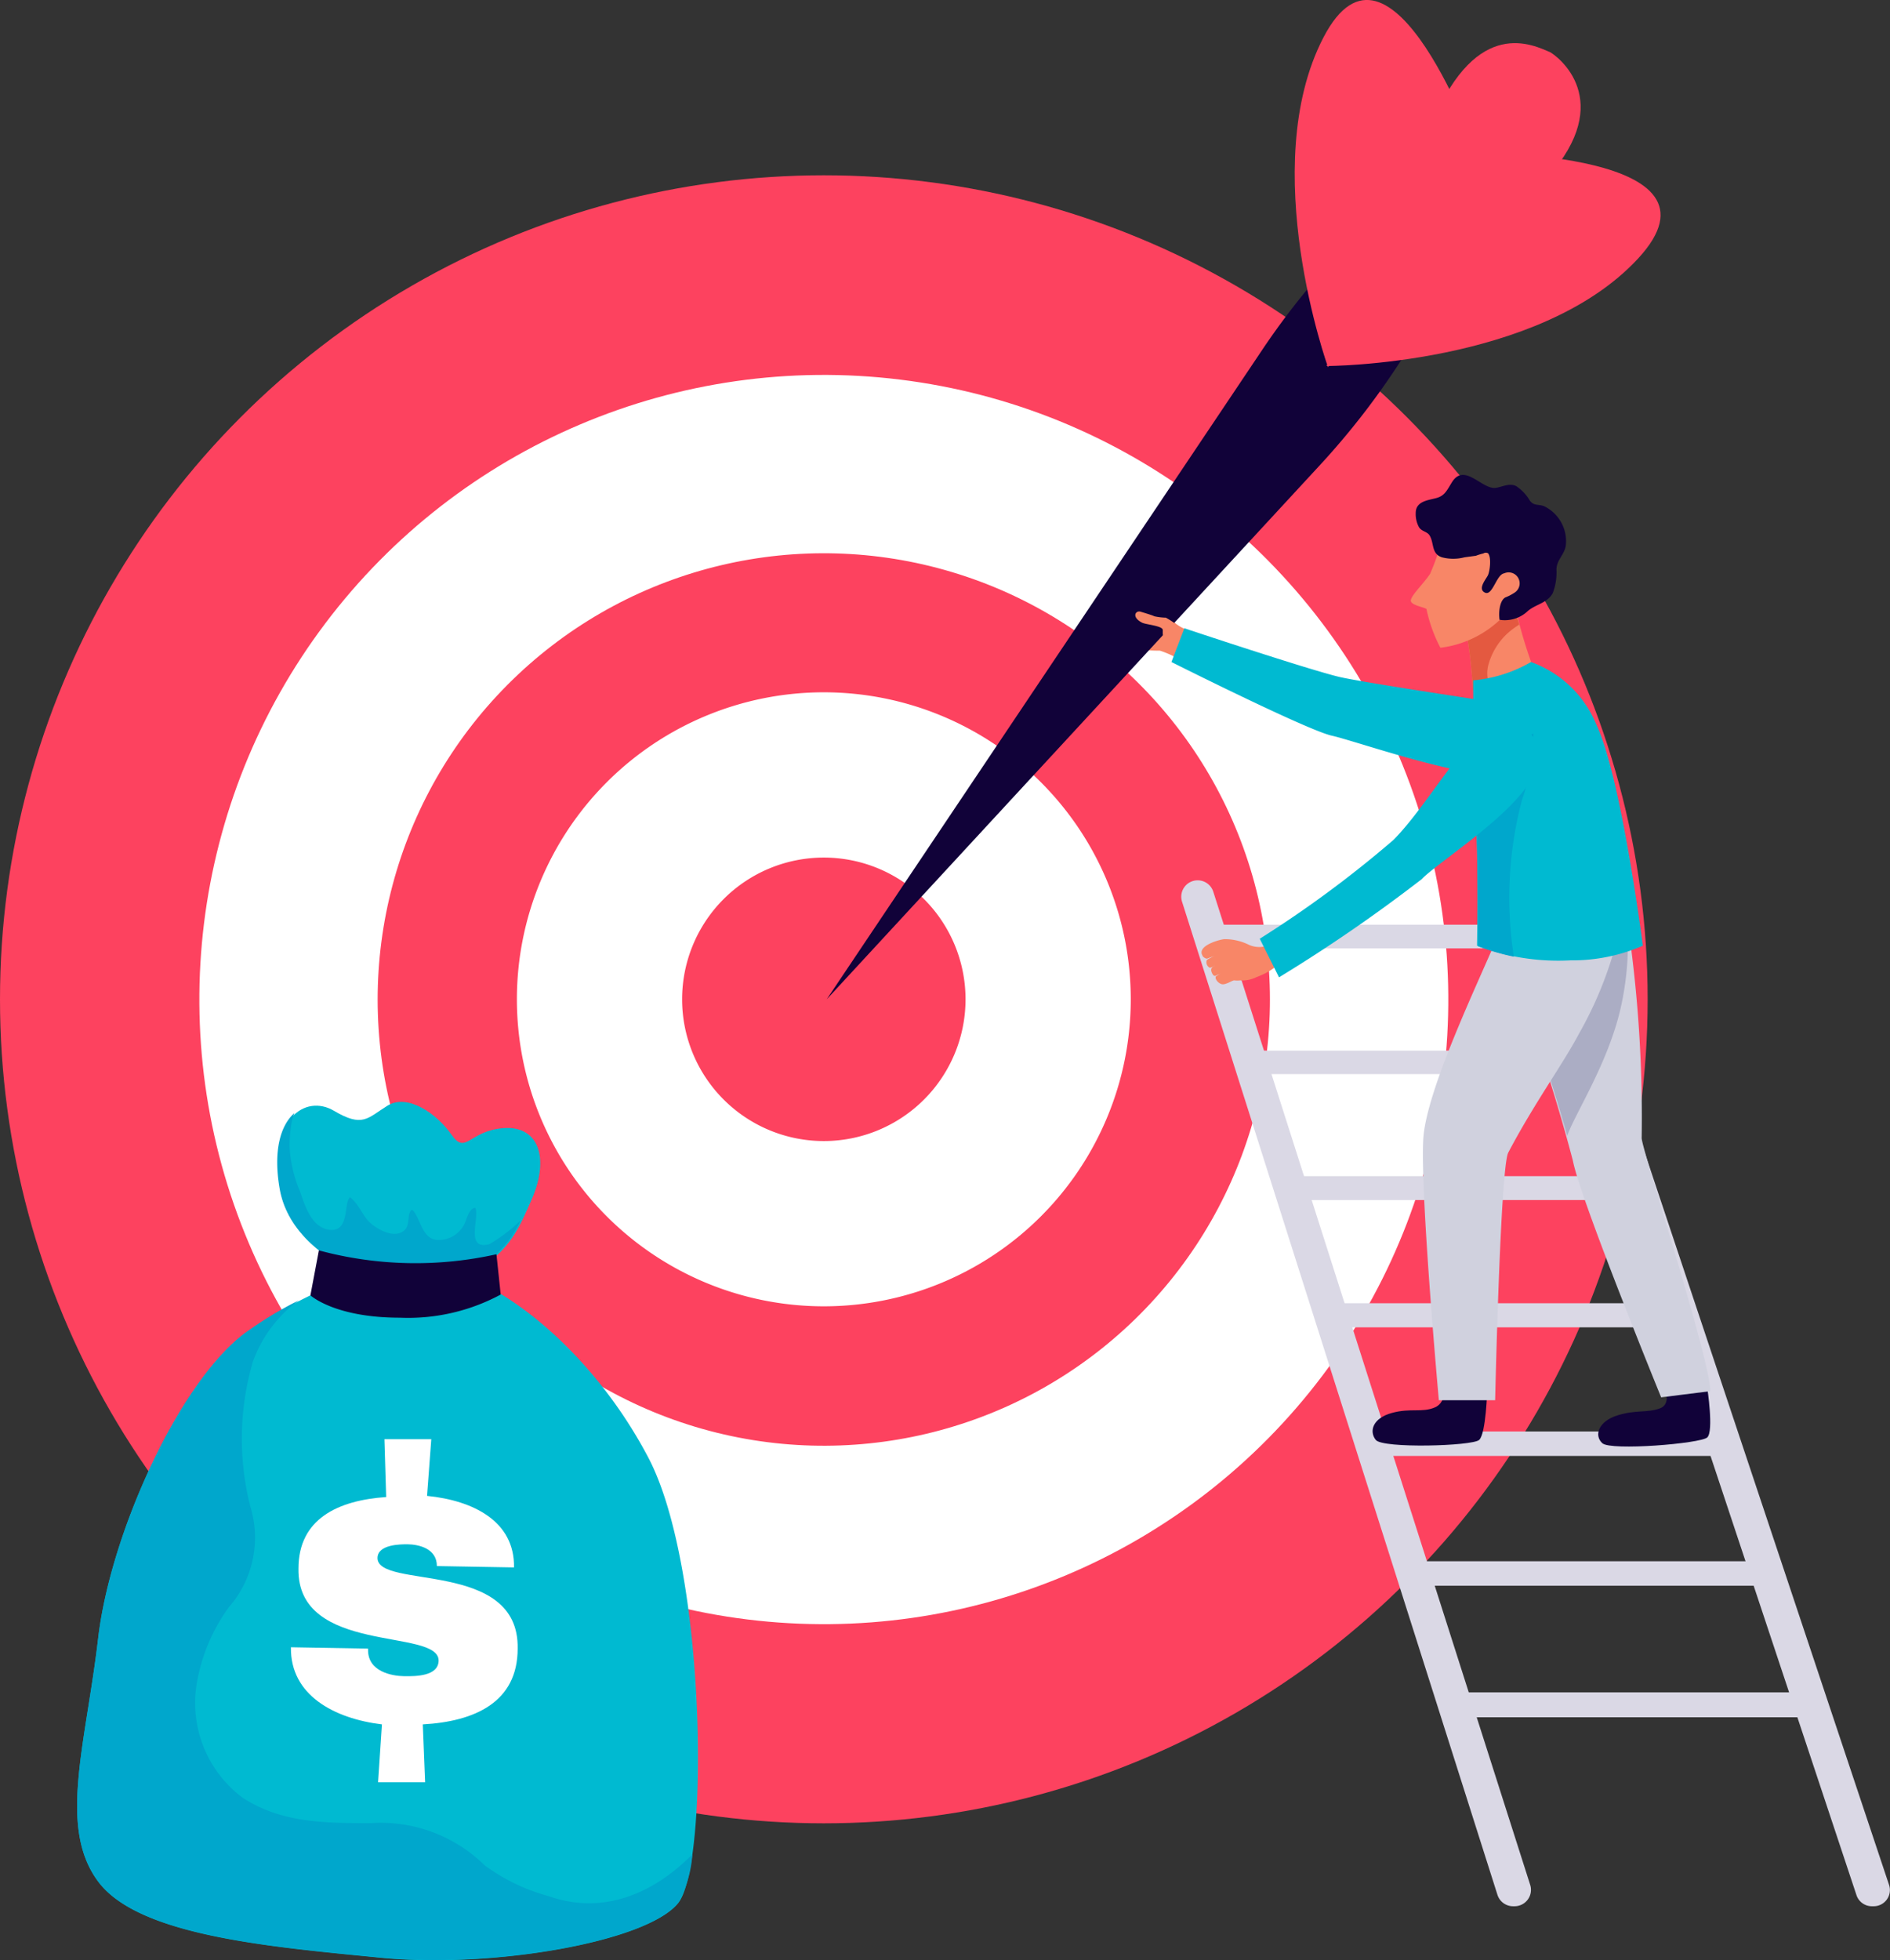 <svg id="Layer_1" data-name="Layer 1" xmlns="http://www.w3.org/2000/svg" viewBox="0 0 98.03 101.65"><rect x="0" y="0" width="98.03" height="101.65" fill="#333333" stroke="none"/><defs><style>.cls-1{fill:#fd425f;}.cls-2{fill:#fff;}.cls-3{fill:#f88667;}.cls-4{fill:#00bad1;}.cls-5{fill:#dad8e5;}.cls-6{fill:#e45940;}.cls-7{fill:#110239;}.cls-8{fill:#d0d1de;}.cls-9{fill:#abadc4;}.cls-10{fill:#00a7cc;}</style></defs><title>target-profit</title><circle class="cls-1" cx="42.73" cy="51.82" r="42.73"/><circle class="cls-2" cx="73.85" cy="171.49" r="32.39" transform="translate(-136.5 104.17) rotate(-82.98)"/><circle class="cls-1" cx="73.85" cy="171.49" r="23.14" transform="translate(-68.54 -98.11) rotate(-13.28)"/><path class="cls-2" d="M89.77,171.49a15.92,15.92,0,1,1-15.92-15.92A15.92,15.92,0,0,1,89.77,171.49Z" transform="translate(-31.12 -119.67)"/><path class="cls-1" d="M81.2,171.49a7.35,7.35,0,1,1-7.35-7.35A7.35,7.35,0,0,1,81.2,171.49Z" transform="translate(-31.12 -119.67)"/><path class="cls-3" d="M92.87,152.4s-.62,1.51-.59,1.46a5,5,0,0,0-1-.45,7.53,7.53,0,0,1-1.19-.08,1.85,1.85,0,0,1-.69-.36c-.12-.07-.32-.3-.14-.35s.33.16.43.21a2.27,2.27,0,0,0,.46,0l-.39-.17a4.47,4.47,0,0,1-.88-.4c-.09-.09-.07-.29.17-.24a3.11,3.11,0,0,1,.62.21l.52.18s-.4-.15-.55-.22-.6-.24-.88-.37-.21-.43,0-.41a7.87,7.87,0,0,1,.9.38c.1,0,.52.23.52.23s-.51-.23-.59-.29-.66-.27-.73-.44a.17.17,0,0,1,.21-.22,2.94,2.94,0,0,1,.71.25,7.38,7.38,0,0,0,1.11.46c.17,0,.34,0,.35-.22l.28-.51s.18.09.28.56C91.88,151.9,92.31,152.22,92.87,152.4Z" transform="translate(-31.12 -119.67)"/><path class="cls-4" d="M109.84,158.41a2.56,2.56,0,0,0-2.22-2.48c-2-.31-5.82-.89-7-1.15-1.59-.37-8.07-2.53-8.07-2.53L91.88,154s7.05,3.54,8.32,3.82,7.78,2.58,9,1.86A1.33,1.33,0,0,0,109.84,158.41Z" transform="translate(-31.12 -119.67)"/><polygon class="cls-5" points="83.88 55.7 83.47 54.48 65.16 54.48 65.55 55.7 83.88 55.7"/><polygon class="cls-5" points="86.05 62.23 85.64 60.99 67.23 60.99 67.63 62.23 86.05 62.23"/><polygon class="cls-5" points="81.12 49.18 80.71 47.95 62.4 47.95 62.79 49.18 81.12 49.18"/><polygon class="cls-5" points="88.25 68.83 87.83 67.58 69.33 67.58 69.73 68.83 88.25 68.83"/><polygon class="cls-5" points="90.47 75.5 90.05 74.23 71.45 74.23 71.85 75.5 90.47 75.5"/><polygon class="cls-5" points="92.72 82.23 92.3 80.96 73.59 80.96 74 82.23 92.72 82.23"/><polygon class="cls-5" points="94.99 89.05 94.56 87.76 75.75 87.76 76.17 89.05 94.99 89.05"/><path class="cls-5" d="M128.21,218.52h.09a.84.84,0,0,0,.8-1.11L111.91,165.9a.86.86,0,0,0-.81-.58h-1.18l17.49,52.62A.84.84,0,0,0,128.21,218.52Z" transform="translate(-31.12 -119.67)"/><path class="cls-5" d="M109.59,218.52h.09a.85.85,0,0,0,.81-1.1L94.05,165.91a.85.85,0,0,0-.81-.59h0a.85.85,0,0,0-.81,1.11l16.36,51.5A.85.85,0,0,0,109.59,218.52Z" transform="translate(-31.12 -119.67)"/><path class="cls-3" d="M109.55,150.34a1.31,1.31,0,0,1-.11.12,8,8,0,0,1-1.16,1c-.26.17-.67.28-.89.46a2.83,2.83,0,0,1-.28.2,21.23,21.23,0,0,1,.4,3.37s2.32-.16,3.17-1.1A23.63,23.63,0,0,1,109.55,150.34Z" transform="translate(-31.12 -119.67)"/><path class="cls-6" d="M108.3,154.22a3.45,3.45,0,0,1,1.06-1.75,4.46,4.46,0,0,1,.56-.41,10.7,10.7,0,0,1-.37-1.72,1.31,1.31,0,0,1-.11.12,8,8,0,0,1-1.16,1c-.26.17-.67.28-.89.46a2.83,2.83,0,0,1-.28.2,21.23,21.23,0,0,1,.4,3.37,9.34,9.34,0,0,0,.93-.13A1.77,1.77,0,0,1,108.3,154.22Z" transform="translate(-31.12 -119.67)"/><path class="cls-7" d="M108.26,191.71s-.06,2.31-.42,2.63-5,.45-5.36,0-.16-1.13.83-1.4,1.57,0,2.24-.29.48-1.32.48-1.32Z" transform="translate(-31.12 -119.67)"/><path class="cls-7" d="M119.67,191.63s.35,2.26,0,2.58-5,.7-5.44.3-.21-1.13.77-1.44,1.55-.12,2.22-.37.18-1.26.18-1.26Z" transform="translate(-31.12 -119.67)"/><path class="cls-8" d="M116.27,178.68a69.28,69.28,0,0,0-1-12.86,5.89,5.89,0,0,0-2.3.45c-1.4.64-2.81,1.25-4.22,1.86a91.41,91.41,0,0,1,3.95,11.72c.38,2,4.58,12.28,4.58,12.28l2.55-.32C119.83,190.16,116.26,179.23,116.27,178.68Z" transform="translate(-31.12 -119.67)"/><path class="cls-9" d="M111.05,167.18a21.3,21.3,0,0,1-2.28.92,95.21,95.21,0,0,1,3.64,10.47c.36-1.08,2.08-3.69,2.75-6.54a15.2,15.2,0,0,0,.21-5.82v0A10.9,10.9,0,0,0,111.05,167.18Z" transform="translate(-31.12 -119.67)"/><path class="cls-8" d="M113,166.83c-1,.34-2.8.82-4.16,1.3-1,2.4-3.76,8.07-3.9,10.63-.16,2.82.81,13.52.81,13.52h2.92s.27-12.06.68-12.84c1.34-2.55,2.83-4.58,3.67-6.17a19.79,19.79,0,0,0,2.15-5.63c.11-.55.59-2.4-.34-3C114,164.88,113.78,166.55,113,166.83Z" transform="translate(-31.12 -119.67)"/><path class="cls-4" d="M107.73,168.71a11.81,11.81,0,0,0,4.85.76,9.14,9.14,0,0,0,3.75-.76s-1.11-8.7-2.4-11.44a5.78,5.78,0,0,0-3.4-3.27,7.25,7.25,0,0,1-3,.95s0,5.34.14,7.48S107.73,168.71,107.73,168.71Z" transform="translate(-31.12 -119.67)"/><path class="cls-10" d="M107.61,161.65c0-.24,0-.49,0-.75v-.1c0-.25,0-.51,0-.77v-.14c0-.29,0-.59,0-.9h0a1.83,1.83,0,0,0,.33,0,7.6,7.6,0,0,0,2.33-1.08l.38-.2a10.14,10.14,0,0,1-.59,3.45,19.81,19.81,0,0,0-.42,8.12,12.37,12.37,0,0,1-1.85-.54s0-4.15-.09-6.28c0-.19,0-.41,0-.65Z" transform="translate(-31.12 -119.67)"/><path class="cls-3" d="M110.75,148.18s-1-2.07-2.31-2-2.16.3-2.34.81a14.68,14.68,0,0,1-.8,2.43c-.34.52-1.07,1.2-1,1.43s.77.32.81.41a7.71,7.71,0,0,0,.72,2,5.45,5.45,0,0,0,3.2-1.56C109.37,150.94,110.86,149.51,110.75,148.18Z" transform="translate(-31.12 -119.67)"/><path class="cls-7" d="M108.06,148.37a3,3,0,0,0-.39.12l-.59.08a2.32,2.32,0,0,1-1.17,0c-.57-.19-.39-.75-.65-1.15-.13-.19-.4-.19-.54-.41a1.43,1.43,0,0,1-.17-.73c0-.61.6-.66,1.06-.78s.57-.43.83-.84c.64-1,1.54.39,2.25.31.36-.05.74-.28,1.09-.08a2.32,2.32,0,0,1,.69.74c.22.29.43.17.74.29a2,2,0,0,1,.64.49,2,2,0,0,1,.48,1.58c-.09.47-.47.72-.48,1.21a3,3,0,0,1-.19,1.22c-.27.52-.88.58-1.29.93a1.73,1.73,0,0,1-1.47.46c-.06-.37,0-1,.3-1.16a2.49,2.49,0,0,0,.48-.25.57.57,0,0,0-.54-1c-.41.06-.6,1.19-1,1s.07-.71.16-.91.19-.91,0-1.13A.23.23,0,0,0,108.06,148.37Z" transform="translate(-31.12 -119.67)"/><path class="cls-3" d="M97,168.76a2.92,2.92,0,0,0-.34,0,1.33,1.33,0,0,1-.75-.09,2.84,2.84,0,0,0-1.26-.3c-.21,0-1.47.33-1.16.85,0,.07.19.18.24.16l.49-.18a1.74,1.74,0,0,0-.33.15s-.15.07-.18.12a.32.32,0,0,0,.15.38c.11,0,.19-.07.28-.12h0c-.09.07-.28.12-.16.39s.22.11.35.08l.13-.06a2.2,2.2,0,0,0-.26.15c-.12.1.14.45.38.42s.48-.22.57-.2a1.43,1.43,0,0,0,.29,0,1.67,1.67,0,0,0,.85-.17,5,5,0,0,0,.48-.21,3.81,3.81,0,0,0,.7-.48C97.3,169.28,97,169.19,97,168.76Z" transform="translate(-31.12 -119.67)"/><path class="cls-4" d="M97.46,170.35l-1-2a58.1,58.1,0,0,0,6.93-5.12c1.86-1.87,3.86-5.68,5.28-5.92s2.83.54,2,2.51-5,4.58-5.81,5.44A81.19,81.19,0,0,1,97.46,170.35Z" transform="translate(-31.12 -119.67)"/><path class="cls-1" d="M111.55,122.39c-.91-.39-3.8-1.89-6.12,3.59-2.21,5.22-4.55,12.3-4.55,12.3s5.75-4.74,9.82-8.69C115,125.45,112.39,122.93,111.55,122.39Z" transform="translate(-31.12 -119.67)"/><path class="cls-7" d="M106.61,126.58l-5.53,5.69a39.52,39.52,0,0,0-4.51,5.57L74,171.49l25.59-27.71a39.77,39.77,0,0,0,7-10.56l2.16-4.76A6.76,6.76,0,0,1,106.61,126.58Z" transform="translate(-31.12 -119.67)"/><path class="cls-1" d="M100,138.71s-3.72-10.37-.24-17.09,8,6.07,8,6.07Z" transform="translate(-31.12 -119.67)"/><path class="cls-1" d="M99.92,138.65s11,0,16.16-5.57-8.43-5.49-8.43-5.49Z" transform="translate(-31.12 -119.67)"/><path class="cls-3" d="M91.69,152.43c-.09,0-.17.19-.26.17l0-.26c0-.22-.88-.28-1.07-.38-.57-.29-.34-.65-.08-.57s.57.17.72.24a3.06,3.06,0,0,0,.59.07,4.44,4.44,0,0,1,.74.51C92.64,152.4,92,152.56,91.69,152.43Z" transform="translate(-31.12 -119.67)"/><path class="cls-4" d="M51.85,185.13a26.05,26.05,0,0,0-8,3.66c-3.41,2.53-7,10.36-7.64,15.85s-2.09,9.79,0,12.6,8.84,3.38,14.65,3.95,13.83-.82,15.44-2.84,1.48-17.32-1.55-23.09S56.27,185,51.85,185.13Z" transform="translate(-31.12 -119.67)"/><path class="cls-10" d="M59.59,218a10,10,0,0,1-3.33-1.6,7.69,7.69,0,0,0-5.91-2.19c-2.35,0-4.63,0-6.65-1.32A6.13,6.13,0,0,1,41.32,207,9.39,9.39,0,0,1,43,203a5.47,5.47,0,0,0,1.1-5.22,14.27,14.27,0,0,1,.13-7.48,6.76,6.76,0,0,1,2.39-3.2,19.48,19.48,0,0,0-2.77,1.68c-3.41,2.53-7,10.36-7.64,15.85s-2.09,9.79,0,12.6,8.84,3.38,14.65,3.95,13.83-.82,15.44-2.84a6,6,0,0,0,.73-2.51C65.05,217.83,62.44,219,59.59,218Z" transform="translate(-31.12 -119.67)"/><path class="cls-4" d="M51.21,186.27s-4.87-1.19-5.54-4.88,1.28-5,2.77-4.12,1.73.39,2.77-.26,2.56.4,3.32,1.49.9-.19,2.7-.33,2.42,1.51,1.47,3.69S56.85,186.36,51.21,186.27Z" transform="translate(-31.12 -119.67)"/><path class="cls-10" d="M56.5,184.19c-1.26.32-.51-1.31-.72-1.88-.33,0-.45.57-.56.81a1.49,1.49,0,0,1-1.35.85c-.78,0-.89-.87-1.23-1.4-.14-.22-.21-.21-.29.05s0,.64-.28.87c-.51.42-1.35-.06-1.74-.4s-.6-1-1.06-1.34a.62.62,0,0,0-.14.32c-.11.53-.08,1.54-1,1.36s-1.22-1.36-1.46-2a6.82,6.82,0,0,1-.53-2.3,6.46,6.46,0,0,1,.07-1,2.67,2.67,0,0,1,.18-.74h0c-.7.61-1.12,1.92-.76,3.95.57,3.14,4.18,4.47,5.25,4.79a1.84,1.84,0,0,0,.57.09c4.44,0,5.82-1.54,6.69-3.28h0A8.52,8.52,0,0,1,56.5,184.19Z" transform="translate(-31.12 -119.67)"/><path class="cls-2" d="M53.27,197.24c2.39.24,4.55,1.31,4.51,3.71l-4-.07c0-.91-.93-1.12-1.52-1.13-.36,0-1.55,0-1.56.71,0,1.64,7.36.06,7.27,4.7,0,2.79-2.24,3.78-4.92,3.93l.12,3-2.44,0,.2-3c-2.47-.3-4.76-1.51-4.72-4l4,.07v.08c0,1.11,1.23,1.34,1.86,1.35s1.79,0,1.8-.81c0-1.7-7.35-.28-7.27-4.77,0-2.59,2.07-3.54,4.55-3.71l-.09-3,2.43,0Z" transform="translate(-31.12 -119.67)"/><path class="cls-7" d="M47.66,184.51l-.44,2.33S48.47,188,51.86,188a10.13,10.13,0,0,0,5.23-1.2l-.22-2.09A19.25,19.25,0,0,1,47.66,184.51Z" transform="translate(-31.12 -119.67)"/></svg>